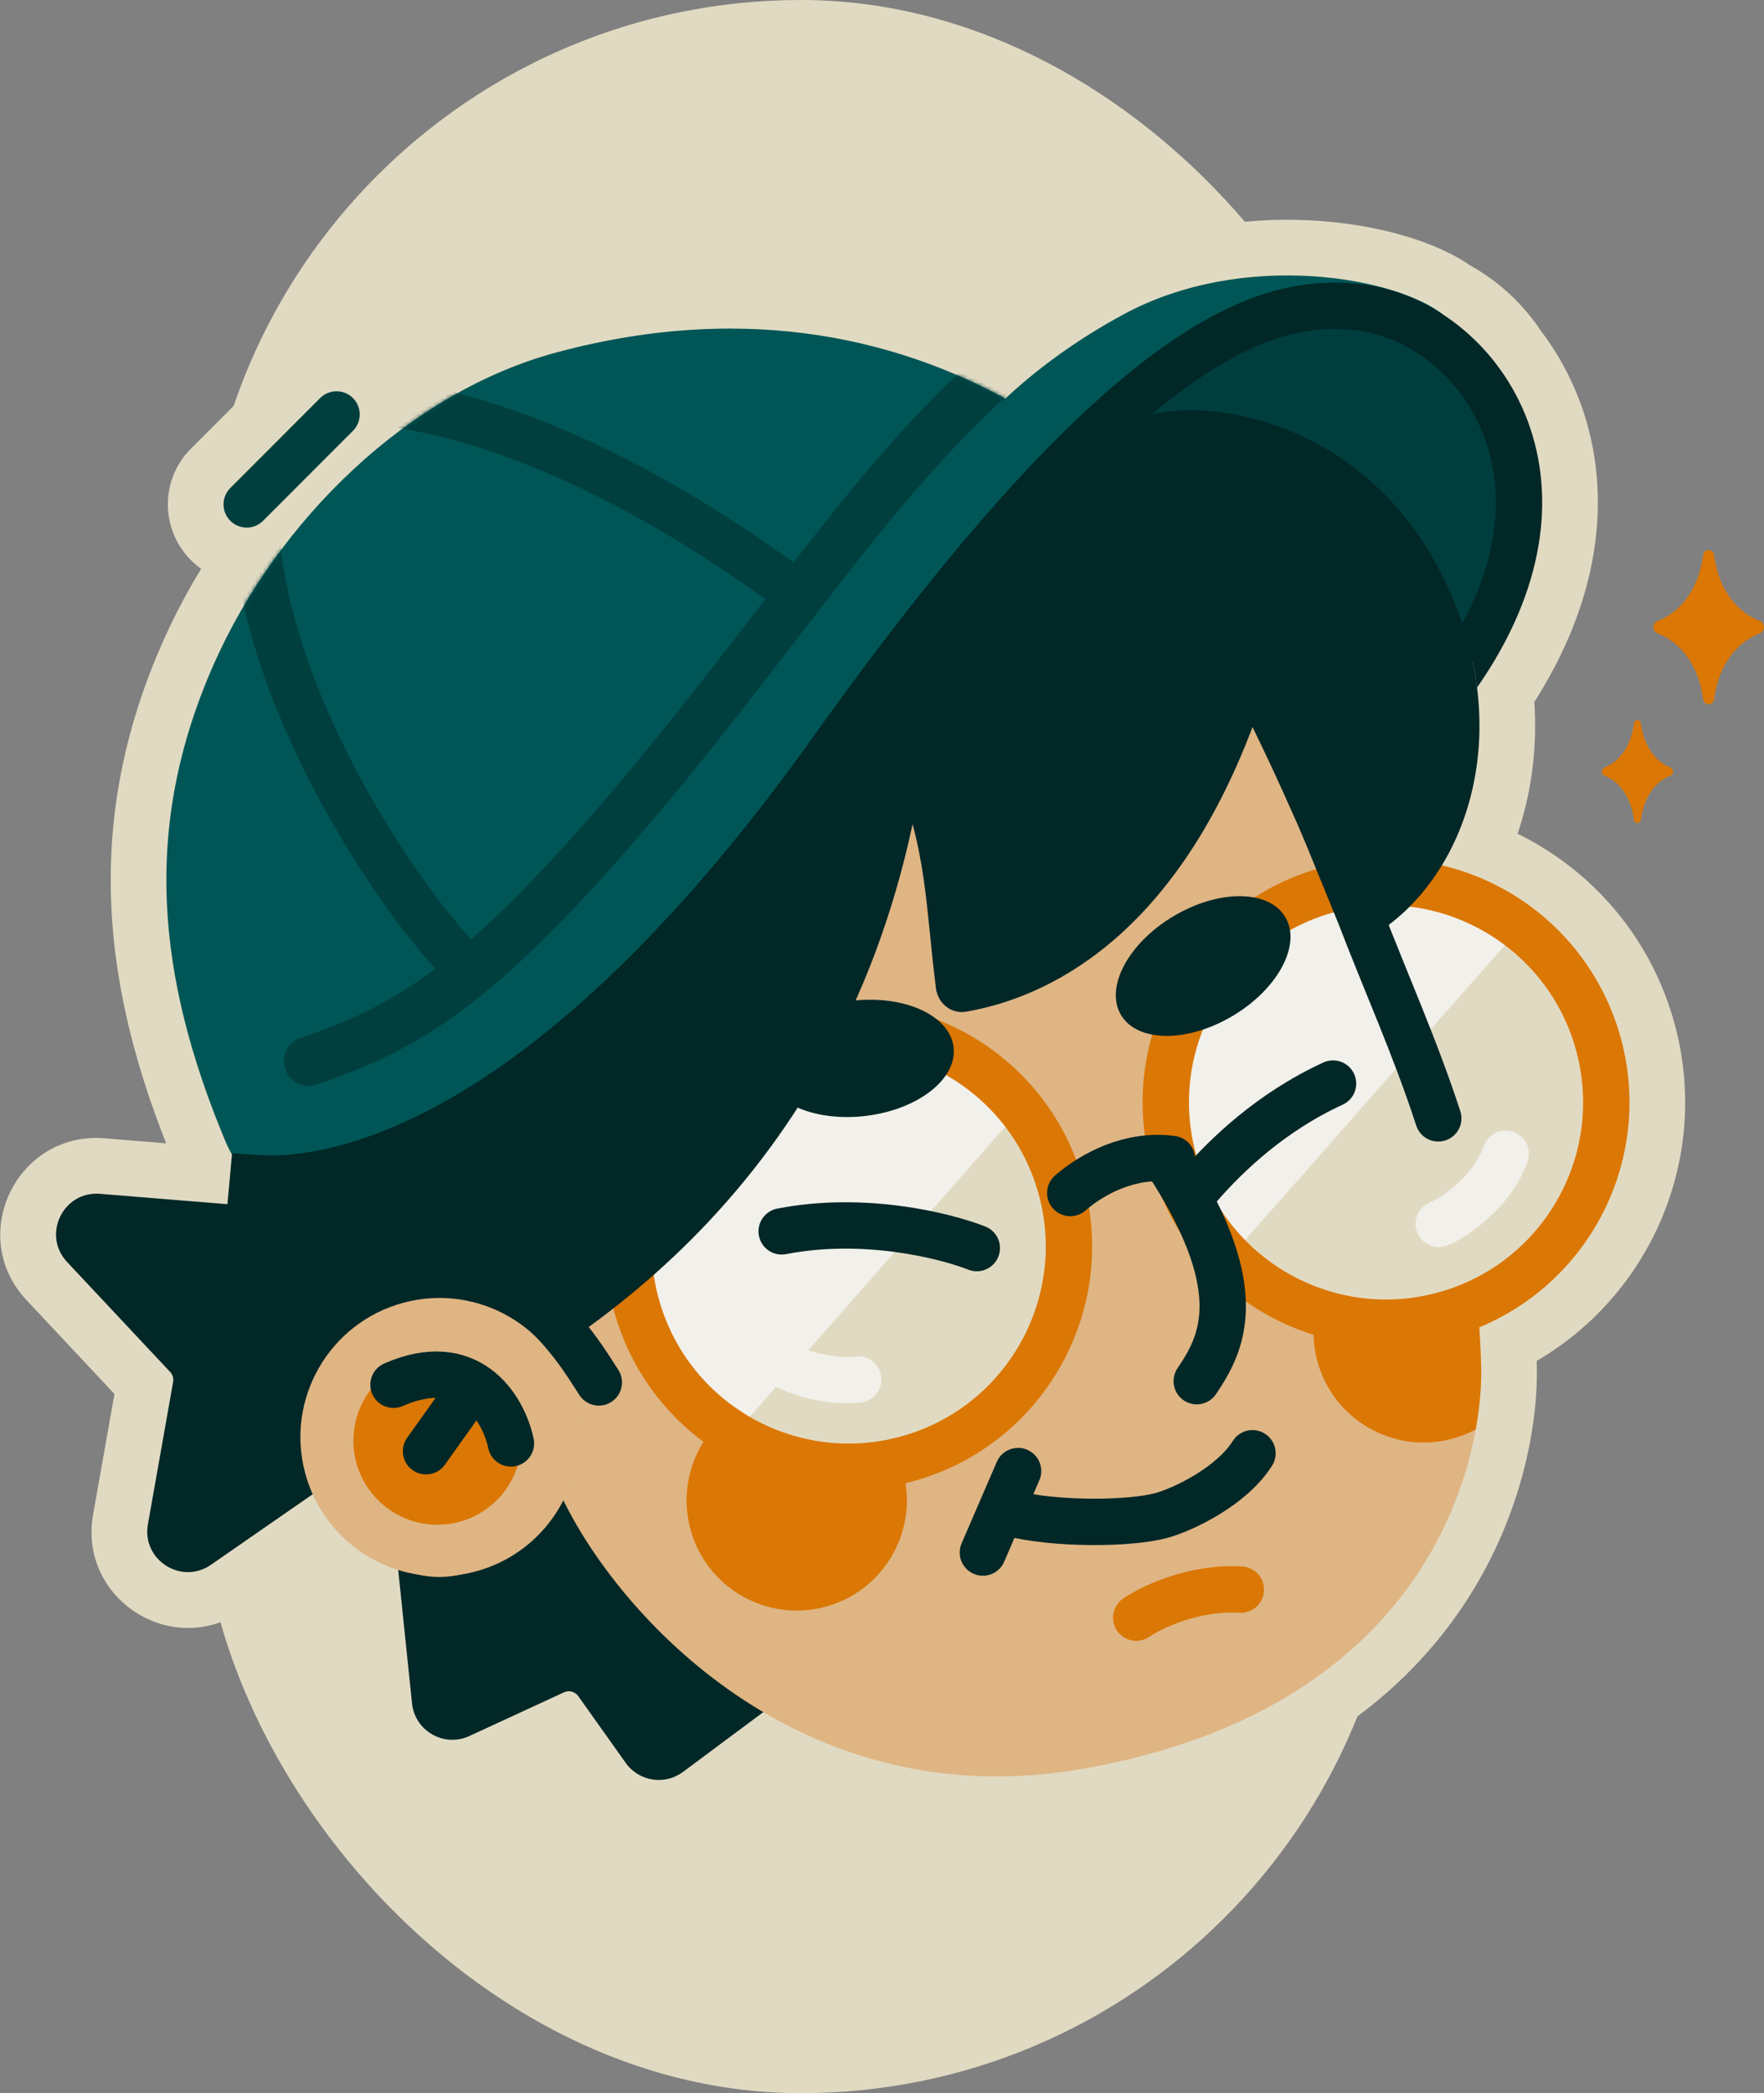 <svg width="446" height="529" viewBox="0 0 446 529" fill="none" xmlns="http://www.w3.org/2000/svg">
<rect x="0" y="0" width="446" height="529" fill="#808080" stroke="none"/>
<g clip-path="url(#clip0_2284_8025)">
<rect x="51" width="303" height="529" rx="151.5" fill="#E1DAC2"/>
<mask id="path-2-outside-1_2284_8025" maskUnits="userSpaceOnUse" x="-53.116" y="5.522" width="535.574" height="516.482" fill="black">
<rect fill="white" x="-53.116" y="5.522" width="535.574" height="516.482"/>
<path fill-rule="evenodd" clip-rule="evenodd" d="M89.23 100.599C91.519 102.887 91.521 106.597 89.233 108.887L66.521 131.618C64.233 133.908 60.522 133.91 58.233 131.622C55.943 129.334 55.941 125.623 58.229 123.334L80.941 100.602C83.229 98.312 86.94 98.311 89.23 100.599ZM57.5 304.334L25.282 301.71C15.93 300.948 10.549 312.104 16.967 318.949L43.022 346.735C43.654 347.409 43.931 348.342 43.77 349.251L37.392 385.244C35.8 394.224 45.841 400.659 53.335 395.464L79.05 377.636C83.254 387.003 91.265 393.847 100.685 396.784L104.173 430.484C104.898 437.48 112.288 441.688 118.674 438.74L142.589 427.699C143.869 427.108 145.388 427.512 146.205 428.661L158.198 445.531C161.531 450.218 168.066 451.25 172.68 447.816L192.985 432.705C214.264 445.258 241.361 452.698 273.722 447.032C364.161 431.198 374.978 366.027 374.492 345.718C374.481 345.259 374.468 344.801 374.453 344.344C374.363 341.305 374.217 338.34 374.019 335.444C402.145 323.82 417.969 292.857 409.88 262.669C403.813 240.025 385.876 223.732 364.557 218.688C371.955 206.54 375.592 190.794 373.449 173.765C390.896 148.761 393.179 125.193 386.355 106.658C384.333 101.167 381.525 96.178 378.139 91.796C374.814 86.697 370.259 82.236 364.136 78.97C351.532 69.794 313.772 63.359 284.02 79.479C271.5 86.262 261.768 93.672 254.188 100.719C229.559 87.331 191.4 75.483 140.802 89.04C103.298 99.09 70.256 131.455 54.161 167.621C35.627 209.267 39.864 247.295 56.901 288.235C57.427 289.5 58.011 290.673 58.65 291.757L57.5 304.334Z"/>
</mask>
<path fill-rule="evenodd" clip-rule="evenodd" d="M89.23 100.599C91.519 102.887 91.521 106.597 89.233 108.887L66.521 131.618C64.233 133.908 60.522 133.91 58.233 131.622C55.943 129.334 55.941 125.623 58.229 123.334L80.941 100.602C83.229 98.312 86.94 98.311 89.23 100.599ZM57.5 304.334L25.282 301.71C15.93 300.948 10.549 312.104 16.967 318.949L43.022 346.735C43.654 347.409 43.931 348.342 43.77 349.251L37.392 385.244C35.8 394.224 45.841 400.659 53.335 395.464L79.05 377.636C83.254 387.003 91.265 393.847 100.685 396.784L104.173 430.484C104.898 437.48 112.288 441.688 118.674 438.74L142.589 427.699C143.869 427.108 145.388 427.512 146.205 428.661L158.198 445.531C161.531 450.218 168.066 451.25 172.68 447.816L192.985 432.705C214.264 445.258 241.361 452.698 273.722 447.032C364.161 431.198 374.978 366.027 374.492 345.718C374.481 345.259 374.468 344.801 374.453 344.344C374.363 341.305 374.217 338.34 374.019 335.444C402.145 323.82 417.969 292.857 409.88 262.669C403.813 240.025 385.876 223.732 364.557 218.688C371.955 206.54 375.592 190.794 373.449 173.765C390.896 148.761 393.179 125.193 386.355 106.658C384.333 101.167 381.525 96.178 378.139 91.796C374.814 86.697 370.259 82.236 364.136 78.97C351.532 69.794 313.772 63.359 284.02 79.479C271.5 86.262 261.768 93.672 254.188 100.719C229.559 87.331 191.4 75.483 140.802 89.04C103.298 99.09 70.256 131.455 54.161 167.621C35.627 209.267 39.864 247.295 56.901 288.235C57.427 289.5 58.011 290.673 58.65 291.757L57.5 304.334Z" fill="#E1DAC2"/>
<path d="M89.233 108.887L79.278 98.941L79.278 98.941L89.233 108.887ZM89.23 100.599L99.176 90.644L99.176 90.644L89.23 100.599ZM66.521 131.618L56.566 121.672L56.566 121.672L66.521 131.618ZM58.233 131.622L48.286 141.576L48.286 141.576L58.233 131.622ZM58.229 123.334L68.184 133.28L68.184 133.28L58.229 123.334ZM80.941 100.602L90.896 110.549L90.896 110.549L80.941 100.602ZM25.282 301.71L26.425 287.684L26.425 287.684L25.282 301.71ZM57.5 304.334L56.357 318.36L70.245 319.491L71.513 305.616L57.5 304.334ZM16.967 318.949L27.233 309.323L27.233 309.323L16.967 318.949ZM43.022 346.735L53.288 337.11L53.287 337.11L43.022 346.735ZM43.77 349.251L29.914 346.796L29.914 346.796L43.77 349.251ZM37.392 385.244L51.248 387.7L51.248 387.7L37.392 385.244ZM53.335 395.464L45.318 383.899L45.318 383.899L53.335 395.464ZM79.05 377.636L91.889 371.875L84.954 356.42L71.033 366.071L79.05 377.636ZM100.685 396.784L114.682 395.335L113.727 386.109L104.873 383.349L100.685 396.784ZM104.173 430.484L90.176 431.933L90.176 431.933L104.173 430.484ZM118.674 438.74L124.573 451.516L124.573 451.516L118.674 438.74ZM142.589 427.699L136.69 414.923L136.69 414.923L142.589 427.699ZM146.205 428.661L157.674 420.508L157.674 420.508L146.205 428.661ZM158.198 445.531L146.729 453.684L146.729 453.684L158.198 445.531ZM172.68 447.816L181.081 459.105L181.081 459.105L172.68 447.816ZM192.985 432.705L200.135 420.585L192.084 415.835L184.584 421.416L192.985 432.705ZM273.722 447.032L271.295 433.171L271.295 433.171L273.722 447.032ZM374.492 345.718L360.423 346.055L360.423 346.055L374.492 345.718ZM374.453 344.344L360.387 344.762L360.388 344.776L360.388 344.79L374.453 344.344ZM374.019 335.444L368.644 322.439L359.29 326.305L359.98 336.403L374.019 335.444ZM364.557 218.688L352.538 211.37L342.459 227.921L361.317 232.382L364.557 218.688ZM373.449 173.765L361.908 165.712L358.811 170.151L359.487 175.522L373.449 173.765ZM386.355 106.658L399.56 101.796L399.56 101.796L386.355 106.658ZM378.139 91.796L366.351 99.482L366.659 99.954L367.004 100.4L378.139 91.796ZM364.136 78.97L355.853 90.346L356.647 90.924L357.513 91.386L364.136 78.97ZM284.02 79.479L290.724 91.852L290.724 91.852L284.02 79.479ZM254.188 100.719L247.467 113.082L256.357 117.915L263.768 111.026L254.188 100.719ZM54.161 167.621L67.018 173.343L67.018 173.343L54.161 167.621ZM56.901 288.235L69.893 282.828L69.893 282.828L56.901 288.235ZM58.65 291.757L72.664 293.039L73.076 288.524L70.776 284.617L58.65 291.757ZM99.188 118.833C106.969 111.046 106.963 98.425 99.176 90.644L79.283 110.553C76.075 107.348 76.073 102.149 79.278 98.941L99.188 118.833ZM76.475 141.565L99.188 118.833L79.278 98.941L56.566 121.672L76.475 141.565ZM48.286 141.576C56.074 149.357 68.694 149.352 76.475 141.565L56.566 121.672C59.772 118.464 64.971 118.462 68.179 121.667L48.286 141.576ZM48.274 113.387C40.493 121.175 40.499 133.795 48.286 141.576L68.179 121.667C71.387 124.873 71.389 130.072 68.184 133.28L48.274 113.387ZM70.987 90.656L48.274 113.387L68.184 133.28L90.896 110.549L70.987 90.656ZM99.176 90.644C91.388 82.863 78.768 82.868 70.987 90.656L90.896 110.549C87.691 113.757 82.491 113.759 79.283 110.553L99.176 90.644ZM24.14 315.735L56.357 318.36L58.642 290.309L26.425 287.684L24.14 315.735ZM27.233 309.323C29.62 311.869 27.618 316.019 24.14 315.735L26.425 287.684C4.243 285.877 -8.521 312.339 6.702 328.574L27.233 309.323ZM53.287 337.11L27.233 309.323L6.702 328.574L32.757 356.361L53.287 337.11ZM57.626 351.707C58.561 346.429 56.953 341.02 53.288 337.11L32.757 356.361C30.355 353.799 29.301 350.254 29.914 346.796L57.626 351.707ZM51.248 387.7L57.626 351.707L29.914 346.796L23.535 382.789L51.248 387.7ZM45.318 383.899C48.105 381.966 51.84 384.36 51.248 387.7L23.535 382.789C19.761 404.087 43.576 419.352 61.353 407.028L45.318 383.899ZM71.033 366.071L45.318 383.899L61.353 407.028L87.068 389.201L71.033 366.071ZM66.212 383.397C72.114 396.551 83.342 406.117 96.497 410.218L104.873 383.349C99.189 381.577 94.393 377.455 91.889 371.875L66.212 383.397ZM86.688 398.233L90.176 431.933L118.171 429.035L114.682 395.335L86.688 398.233ZM90.176 431.933C91.894 448.528 109.426 458.509 124.573 451.516L112.776 425.964C115.151 424.867 117.901 426.432 118.171 429.035L90.176 431.933ZM124.573 451.516L148.487 440.475L136.69 414.923L112.775 425.964L124.573 451.516ZM148.487 440.475C143.62 442.722 137.842 441.184 134.736 436.815L157.674 420.508C152.934 413.84 144.118 411.493 136.69 414.923L148.487 440.475ZM134.736 436.815L146.729 453.684L169.667 437.377L157.674 420.508L134.736 436.815ZM146.729 453.684C154.634 464.804 170.136 467.25 181.081 459.105L164.279 436.527C165.996 435.249 168.427 435.633 169.667 437.377L146.729 453.684ZM181.081 459.105L201.387 443.994L184.584 421.416L164.279 436.527L181.081 459.105ZM185.835 444.825C209.656 458.877 240.119 467.202 276.149 460.894L271.295 433.171C242.604 438.194 218.873 431.638 200.135 420.585L185.835 444.825ZM276.149 460.894C324.857 452.366 353.649 430.124 369.893 405.888C385.798 382.158 388.856 357.765 388.56 345.381L360.423 346.055C360.613 353.98 358.507 372.327 346.515 390.219C334.862 407.604 313.026 425.865 271.295 433.171L276.149 460.894ZM388.56 345.381C388.548 344.886 388.534 344.391 388.518 343.898L360.388 344.79C360.402 345.211 360.413 345.633 360.423 346.055L388.56 345.381ZM388.519 343.926C388.424 340.708 388.269 337.563 388.059 334.485L359.98 336.403C360.165 339.117 360.302 341.901 360.387 344.762L388.519 343.926ZM379.394 348.449C413.965 334.161 433.414 296.129 423.473 259.027L396.288 266.311C402.524 289.585 390.325 313.478 368.644 322.439L379.394 348.449ZM423.473 259.027C416.013 231.186 393.951 211.181 367.797 204.994L361.317 232.382C377.801 236.282 391.613 248.864 396.288 266.311L423.473 259.027ZM376.576 226.007C385.703 211.019 389.934 192.051 387.411 172.007L359.487 175.522C361.251 189.537 358.206 202.061 352.538 211.37L376.576 226.007ZM384.989 181.817C404.596 153.718 408.241 125.371 399.56 101.796L373.149 111.521C378.118 125.015 377.196 143.803 361.908 165.712L384.989 181.817ZM399.56 101.796C397.032 94.932 393.519 88.685 389.274 83.192L367.004 100.4C369.531 103.672 371.633 107.403 373.149 111.521L399.56 101.796ZM389.926 84.11C385.398 77.165 379.117 71.012 370.758 66.553L357.513 91.386C361.401 93.46 364.231 96.23 366.351 99.482L389.926 84.11ZM372.418 67.593C363.015 60.748 347.323 56.494 331.215 55.684C314.595 54.849 295.002 57.524 277.316 67.106L290.724 91.852C302.79 85.314 316.954 83.147 329.802 83.793C343.163 84.465 352.653 88.016 355.853 90.346L372.418 67.593ZM277.316 67.106C263.688 74.49 252.999 82.611 244.607 90.412L263.768 111.026C270.538 104.734 279.312 98.035 290.724 91.852L277.316 67.106ZM260.908 88.356C233.777 73.607 191.912 60.777 137.16 75.448L144.444 102.633C190.888 90.189 225.34 101.054 247.467 113.082L260.908 88.356ZM137.16 75.448C94.774 86.805 58.769 122.657 41.305 161.9L67.018 173.343C81.744 140.252 111.822 111.374 144.444 102.633L137.16 75.448ZM41.305 161.9C20.763 208.057 25.855 250.258 43.909 293.641L69.893 282.828C53.873 244.331 50.492 210.477 67.018 173.343L41.305 161.9ZM43.909 293.641C44.668 295.466 45.537 297.222 46.524 298.897L70.776 284.617C70.486 284.124 70.186 283.533 69.893 282.828L43.909 293.641ZM44.636 290.476L43.486 303.053L71.513 305.616L72.664 293.039L44.636 290.476Z" fill="#E1DAC2" mask="url(#path-2-outside-1_2284_8025)"/>
<path fill-rule="evenodd" clip-rule="evenodd" d="M140.802 89.039C191.4 75.481 229.559 87.329 254.188 100.717C261.768 93.671 271.5 86.26 284.02 79.477C314.485 62.971 353.346 70.114 364.998 79.632L363.972 81.696C390.418 93.272 390.912 125.375 387.101 142.115L365.155 179.091L284.396 132.465L251.583 148.83L182.515 244.715C148.56 275.555 73.638 328.452 56.901 288.233C39.864 247.293 35.628 209.265 54.161 167.62C70.257 131.453 103.298 99.088 140.802 89.039Z" fill="#005656"/>
<mask id="mask0_2284_8025" style="mask-type:alpha" maskUnits="userSpaceOnUse" x="42" y="83" width="234" height="220">
<path d="M140.802 89.039C210.148 70.457 256.13 99.597 275.937 115.02L182.515 244.715C148.56 275.555 73.638 328.452 56.901 288.233C39.864 247.293 35.628 209.265 54.161 167.62C70.257 131.453 103.298 99.088 140.802 89.039Z" fill="#005656"/>
</mask>
<g mask="url(#mask0_2284_8025)">
<path d="M291.426 66.161C242.76 92.96 219.807 128.123 183.635 174.361C125.157 249.114 104.419 258.987 78.025 268.218" stroke="#013F3F" stroke-width="12.509" stroke-linecap="round"/>
<path d="M116.671 243.295C101.17 227.593 65.693 176.106 64.494 129.912" stroke="#013F3F" stroke-width="11.721" stroke-linecap="round"/>
<path d="M76.874 102.376C91.498 98.457 136.616 102.295 200.095 148.993" stroke="#013F3F" stroke-width="11.721" stroke-linecap="round"/>
</g>
<path d="M349.417 77.888C308.677 73.029 283.12 108.798 275.435 127.29L365.157 179.091L387.104 142.115C391.516 122.731 390.157 82.747 349.417 77.888Z" fill="#012727" fill-opacity="0.5"/>
<path d="M104.173 430.483L100.245 392.536C100.034 390.496 100.44 388.439 101.409 386.632L113.237 364.583C114.729 361.801 117.418 359.862 120.528 359.324L178.132 349.369C183.359 348.465 188.412 351.697 189.785 356.821L205.468 415.348C206.556 419.408 205.056 423.721 201.684 426.23L172.68 447.815C168.066 451.249 161.53 450.217 158.198 445.53L146.205 428.66C145.388 427.511 143.869 427.107 142.588 427.698L118.674 438.739C112.288 441.687 104.897 437.479 104.173 430.483Z" fill="#012727"/>
<path d="M108.406 320.695C125.885 320.259 126.151 308.609 128.65 319.822L140.957 311.973L163.698 269.475L230.133 183.416L314.34 160.853L337.911 220.52C351.355 255.597 373.3 295.981 374.492 345.717C374.979 366.027 364.162 431.198 273.722 447.032C201.858 459.614 155.951 407.562 142.074 378.415C115.124 413.698 90.848 396.692 79.777 372.355C68.705 348.018 86.558 321.241 108.406 320.695Z" fill="#DFB584"/>
<path fill-rule="evenodd" clip-rule="evenodd" d="M374.49 345.718C374.187 333.044 372.916 321.662 370.968 311.158C365.413 308.758 359.04 308.145 352.741 309.832C337.89 313.812 329.077 329.076 333.057 343.927C337.036 358.778 352.3 367.591 367.151 363.611C369.264 363.045 371.255 362.251 373.104 361.261C374.257 354.863 374.58 349.47 374.49 345.718ZM208.644 406.083C223.495 402.104 232.308 386.84 228.329 371.989C224.35 357.138 209.085 348.325 194.234 352.304C179.384 356.284 170.571 371.548 174.55 386.399C178.529 401.25 193.794 410.063 208.644 406.083Z" fill="#DB7704"/>
<ellipse cx="214.578" cy="315.001" rx="55.676" ry="55.676" transform="rotate(-15 214.578 315.001)" fill="#F2F0EA"/>
<ellipse cx="214.578" cy="315.001" rx="55.676" ry="55.676" transform="rotate(-15 214.578 315.001)" fill="#F2F0EA"/>
<mask id="mask1_2284_8025" style="mask-type:alpha" maskUnits="userSpaceOnUse" x="158" y="259" width="113" height="112">
<ellipse cx="214.579" cy="315" rx="55.676" ry="55.676" transform="rotate(-15 214.579 315)" fill="#F2F0EA"/>
</mask>
<g mask="url(#mask1_2284_8025)">
<path d="M269.092 267.781L168.478 381.959L185.086 418.464L311.154 359.656L269.092 267.781Z" fill="#E1DAC2"/>
</g>
<ellipse cx="350.441" cy="278.596" rx="55.676" ry="55.676" transform="rotate(-15 350.441 278.596)" fill="#F2F0EA"/>
<mask id="mask2_2284_8025" style="mask-type:alpha" maskUnits="userSpaceOnUse" x="294" y="222" width="113" height="113">
<ellipse cx="350.44" cy="278.596" rx="55.676" ry="55.676" transform="rotate(-15 350.44 278.596)" fill="#F2F0EA"/>
</mask>
<g mask="url(#mask2_2284_8025)">
<path d="M393.807 223.746L293.193 337.924L309.801 374.429L435.868 315.621L393.807 223.746Z" fill="#E1DAC2"/>
</g>
<ellipse cx="214.578" cy="315.001" rx="55.676" ry="55.676" transform="rotate(-15 214.578 315.001)" stroke="#DB7704" stroke-width="11.721" stroke-linecap="round"/>
<ellipse cx="350.441" cy="278.596" rx="55.676" ry="55.676" transform="rotate(-15 350.441 278.596)" stroke="#DB7704" stroke-width="11.721" stroke-linecap="round"/>
<path d="M62.375 127.476L85.088 104.744" stroke="#013F3F" stroke-width="11.721" stroke-linecap="round"/>
<path fill-rule="evenodd" clip-rule="evenodd" d="M101.048 362.386L53.337 395.462C45.843 400.658 35.802 394.222 37.394 385.243L43.772 349.25C43.933 348.34 43.656 347.408 43.024 346.734L16.969 318.948C10.551 312.103 15.932 300.947 25.284 301.709L57.766 304.355C58.515 298.182 59.621 293.305 60.476 291.825L86.431 292.454L126.992 274.002L176.207 231.236L225.307 171.058C241.909 150.935 278.01 109.61 289.595 105.293C304.076 99.896 351.083 105.502 369.17 156.021C382.419 193.026 367.18 227.846 342.136 239.107C337.215 229.155 333.796 221.373 330.176 213.132C326.487 204.736 322.589 195.864 316.681 183.737C296.449 237.307 264.626 252.142 244.286 255.678C240.521 256.332 237.131 253.589 236.648 249.799C236.03 244.949 235.581 240.497 235.154 236.265C234.167 226.475 233.3 217.87 230.731 208.284C210.88 301.271 145.108 343.357 101.048 362.386Z" fill="#012727"/>
<path d="M270.6 301.506C276.319 296.521 285.96 291.482 296.301 292.91" stroke="#012727" stroke-width="11.721" stroke-linecap="round"/>
<path d="M337.033 273.846C321.184 281.145 310.025 292.022 303.482 299.521" stroke="#012727" stroke-width="11.721" stroke-linecap="round"/>
<path d="M254.914 382.31C266.873 385.425 285.786 385.108 293.485 383.045C299.38 381.466 311.535 375.481 316.666 367.28M257.403 371.783L248.509 392.369" stroke="#012727" stroke-width="11.721" stroke-linecap="round"/>
<ellipse cx="304.197" cy="244.141" rx="24.175" ry="14.652" transform="rotate(-30.807 304.197 244.141)" fill="#012727"/>
<ellipse cx="217.087" cy="267.482" rx="24.175" ry="14.652" transform="rotate(-6.719 217.087 267.482)" fill="#012727"/>
<path d="M363.77 309.298C368.213 307.489 377.449 300.87 380.674 291.586" stroke="#F2F0EA" stroke-width="11.721" stroke-linecap="round"/>
<path d="M216.971 348.632C212.219 349.287 200.911 348.173 193.476 341.745" stroke="#F2F0EA" stroke-width="11.721" stroke-linecap="round"/>
<path d="M343.776 231.084L349.249 228.986L349.225 228.926L349.201 228.866L343.776 231.084ZM358.07 284.454C359.071 287.532 362.377 289.216 365.456 288.215C368.534 287.215 370.218 283.908 369.217 280.83L358.07 284.454ZM349.201 228.866L339.422 204.942L328.572 209.377L338.351 233.301L349.201 228.866ZM369.217 280.83C363.331 262.723 355.762 245.98 349.249 228.986L338.304 233.181C345.169 251.095 352.285 266.657 358.07 284.454L369.217 280.83Z" fill="#012727"/>
<ellipse cx="111.121" cy="363.199" rx="35.164" ry="35.164" transform="rotate(-15 111.121 363.199)" fill="#DFB584"/>
<path d="M151.401 349.372C148.848 345.506 143.174 335.65 133.633 328.347" stroke="#012727" stroke-width="11.721" stroke-linecap="round"/>
<path d="M302.58 349.06C308.863 339.793 315.925 326.524 296.21 295.402" stroke="#012727" stroke-width="11.721" stroke-linecap="round"/>
<path d="M246.969 315.422C238.502 312.129 218.221 307.199 197.633 311.198" stroke="#012727" stroke-width="11.721" stroke-linecap="round"/>
<path fill-rule="evenodd" clip-rule="evenodd" d="M215.279 192.839C253.156 139.741 280.366 111.89 300.421 97.552C320.154 83.443 332.775 82.533 342.051 83.381C355.427 84.604 369.472 94.73 375.355 110.707C379.855 122.929 379.699 139.088 369.709 157.577C371.555 163.051 372.78 168.47 373.447 173.765C390.896 148.761 393.179 125.192 386.354 106.657C379.005 86.698 361.27 73.369 343.118 71.709C330.937 70.594 315.536 72.336 293.604 88.017C271.993 103.468 243.893 132.543 205.737 186.032C139.278 279.196 87.762 293.678 64.444 291.868L58.68 291.42L58.154 297.177L56.803 311.949L56.364 316.753L60.994 318.108C64.85 319.236 67.18 316.4 67.656 315.715C68.258 314.848 68.53 313.985 68.636 313.634C68.894 312.779 69.043 311.828 69.142 311.079C69.353 309.472 69.495 307.426 69.595 305.528C69.626 304.919 69.654 304.311 69.679 303.718C100.195 303.066 152.283 281.148 215.279 192.839Z" fill="#012727"/>
<ellipse cx="110.599" cy="364.095" rx="21.245" ry="21.245" transform="rotate(-15 110.599 364.095)" fill="#DB7704"/>
<path d="M129.182 364.788C127.154 355.207 118.145 341.751 99.49 349.964M107.714 366.763L117.634 352.851" stroke="#012727" stroke-width="11.721" stroke-linecap="round"/>
<path d="M287.284 408.823C291.159 406.166 301.869 401.03 313.714 401.741" stroke="#DB7704" stroke-width="11.721" stroke-linecap="round"/>
<path d="M430.635 140.223C429.421 149.437 424.427 154.895 419.172 156.881C418.489 157.139 418 157.77 418 158.5C418 159.23 418.489 159.861 419.172 160.119C424.427 162.105 429.421 167.563 430.635 176.777C430.726 177.467 431.304 178 432 178C432.696 178 433.274 177.467 433.365 176.777C434.579 167.563 439.573 162.105 444.828 160.119C445.511 159.861 446 159.23 446 158.5C446 157.77 445.511 157.139 444.828 156.881C439.573 154.895 434.579 149.437 433.365 140.223C433.274 139.533 432.696 139 432 139C431.304 139 430.726 139.533 430.635 140.223Z" fill="#DB7704"/>
<path d="M413.126 182.786C412.354 188.932 409.152 192.577 405.778 193.911C405.325 194.09 405 194.513 405 195C405 195.487 405.325 195.91 405.778 196.089C409.152 197.423 412.354 201.068 413.126 207.214C413.182 207.657 413.553 208 414 208C414.447 208 414.818 207.657 414.874 207.214C415.646 201.068 418.848 197.423 422.222 196.089C422.675 195.91 423 195.487 423 195C423 194.513 422.675 194.09 422.222 193.911C418.848 192.577 415.646 188.932 414.874 182.786C414.818 182.343 414.447 182 414 182C413.553 182 413.182 182.343 413.126 182.786Z" fill="#DB7704"/>
</g>
<defs>
<clipPath id="clip0_2284_8025">
<rect width="446" height="529" fill="white"/>
</clipPath>
</defs>
</svg>
